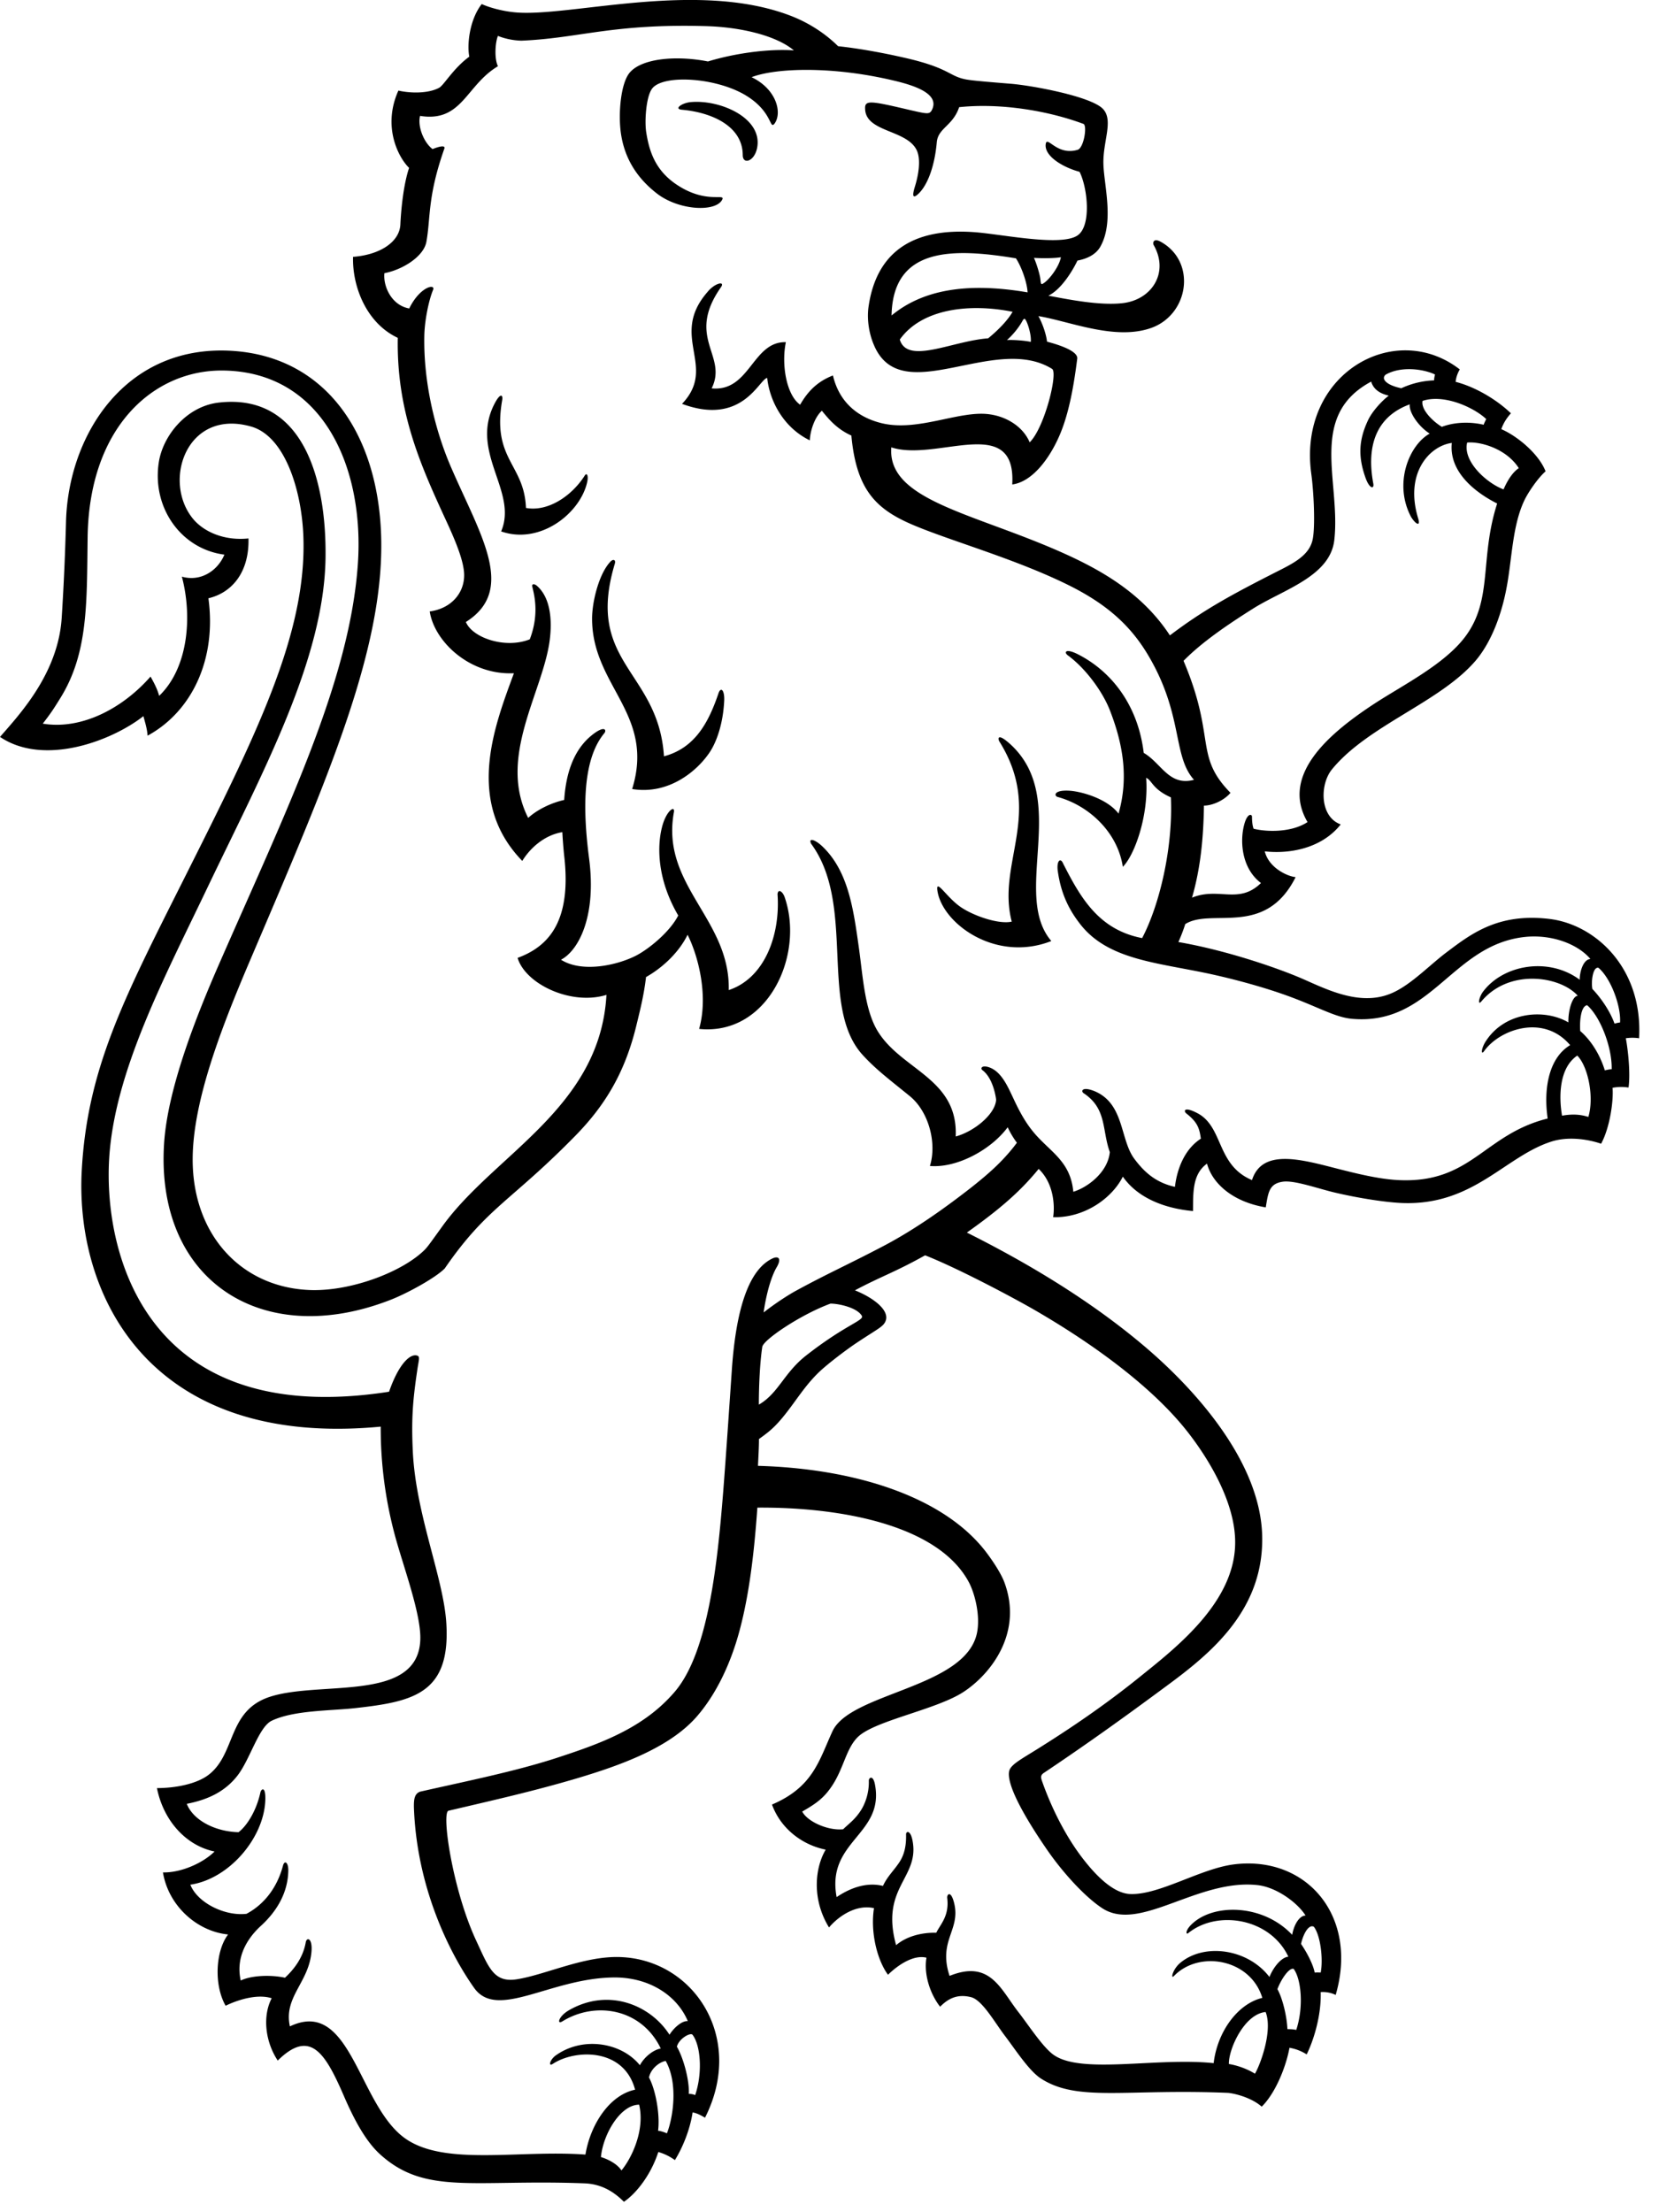 <svg width="135" height="180" xmlns="http://www.w3.org/2000/svg" xmlns:svg="http://www.w3.org/2000/svg">
  <path clip-rule="evenodd" d="m48.9,175.51c0.64,0.2 1.34,0.58 1.67,1.09c0.81,-0.97 1.93,-3.25 1.44,-5.35c-1.52,0 -2.93,2.39 -3.11,4.26zm3.92,-6.46c0.58,1.12 0.89,3.11 0.73,4.32c0.21,0.02 0.48,0.11 0.72,0.21c0.47,-1.17 0.96,-4.01 -0.1,-5.89c-0.49,0.08 -1.22,0.62 -1.36,1.36l0.01,0zm3.75,1.42c0.62,-1.83 0.44,-4.04 -0.21,-4.9c-0.16,-0.23 -1.11,0.3 -1.28,0.96c0.52,0.89 1.03,2.71 0.97,3.84a1.3,1.3 0 0 1 0.52,0.1zm43.43,-2.53c0.85,0.14 1.65,0.49 2.12,0.79c0.42,-0.69 1.47,-3.49 0.87,-5.02c-1.73,0.16 -3.02,3.01 -2.99,4.23zm3.95,-6.09c0.43,0.77 0.78,2.28 0.81,3.25c0.22,0.01 0.51,0.01 0.72,0.07c0.62,-1.87 0.41,-4.14 -0.21,-4.97c-0.37,-0.12 -1.03,0.86 -1.32,1.65zm3.52,-1.35c0.21,-1.04 0,-2.99 -0.55,-3.72c-0.39,-0.24 -0.85,0.5 -1.05,1.39c0.45,0.65 0.99,1.66 1.11,2.33c0.16,-0.01 0.31,-0.01 0.49,0zm-39.89,-54.43c-2.42,0.89 -5.46,2.94 -5.55,3.52c-0.2,1.33 -0.28,3.26 -0.28,4.7c1.58,-0.91 2.03,-2.55 3.8,-3.96c3.21,-2.52 4.76,-2.88 4.59,-3.25c-0.37,-0.68 -1.87,-1.01 -2.56,-1.01zm34.71,47.31c-4.84,-0.5 -9.49,3.83 -12.54,1.92c-1.38,-0.88 -3.24,-2.88 -4.6,-4.87c-0.85,-1.24 -3.26,-4.83 -3.04,-6.27c0.09,-0.6 1.05,-1.04 2.74,-2.12c2.94,-1.85 5.59,-3.72 8.04,-5.71c2.99,-2.4 7.58,-6.04 7.62,-10.76c0.04,-3.25 -2.11,-6.79 -3.79,-8.96c-2.95,-3.82 -8.03,-7.45 -12.86,-10.21c-2.13,-1.2 -6.1,-3.28 -8.58,-4.26c-2.44,1.37 -3.64,1.74 -5.71,2.85c1.52,0.61 2.76,1.59 2.52,2.42c-0.16,0.52 -0.54,0.63 -2.35,1.83c-1.06,0.71 -2.36,1.73 -2.96,2.28c-1.33,1.23 -2.06,2.59 -3.2,3.94c-0.69,0.81 -1.12,1.12 -1.82,1.63c0,0.69 -0.04,1.31 -0.08,2.18c7.89,0.22 15.03,2.5 18.48,6.91c0.49,0.63 1.25,1.73 1.56,2.54c1.55,4.12 -1.08,7.47 -3.29,8.93c-2.19,1.45 -7.19,2.33 -8.6,3.66c-1.08,1.03 -1.18,2.88 -2.47,4.47c-0.58,0.73 -1.27,1.15 -2.08,1.62c0.44,0.84 2.13,1.57 3.33,1.44c0.47,-0.46 0.94,-0.77 1.42,-1.5c0.37,-0.56 0.7,-1.46 0.67,-2.45c-0.01,-0.24 0.34,-0.52 0.5,0.31c0.78,4.1 -3.98,4.57 -3.12,9.16c0.87,-0.59 2.27,-1.28 3.77,-0.91c0.37,-0.8 0.91,-1.27 1.35,-1.95c0.26,-0.41 0.56,-1.05 0.53,-2.23c-0.01,-0.3 0.39,-0.41 0.55,0.63c0.47,2.95 -2.65,3.7 -1.36,8.37c0.84,-0.72 2.08,-1.04 3.27,-1.01c0.31,-0.67 1.07,-1.34 0.89,-2.82c-0.04,-0.33 0.31,-0.66 0.57,0.44c0.52,2.18 -1.33,3.01 -0.38,5.89c3.29,-1.33 4.13,1.05 5.59,2.93c0.84,1.08 1.93,2.77 2.8,3.44c2.21,1.69 8.4,0.24 13.1,0.73c0.3,-2.55 1.95,-4.83 3.96,-5.31c-0.95,-3.16 -5.12,-3.91 -7.18,-1.79c-0.31,0.32 -0.12,-0.53 0.49,-1.05c1.98,-1.66 5.52,-1.15 7.27,1.14c0.35,-0.87 1.02,-1.62 1.54,-1.65c-1.48,-3.14 -5.79,-3.84 -8.16,-1.91c-0.19,0.14 -0.25,-0.27 0.41,-0.84c1.83,-1.61 5.75,-1.49 8.06,0.97c0.16,-0.9 0.62,-1.57 1.09,-1.57c-0.64,-1.03 -2.38,-2.33 -3.95,-2.48zm26.06,-67.49c-1.5,1.01 -1.5,3.38 -1.24,4.89c0.79,-0.14 1.45,-0.12 2.14,0.1c0.48,-1.57 0,-4.08 -0.9,-4.99zm2.8,1.11c0.04,-1.8 -0.94,-4.3 -2,-5.21c-0.51,0.08 -0.62,1.3 -0.56,2.1c1.01,0.87 1.68,2.14 2,3.2c0.19,-0.04 0.41,-0.09 0.56,-0.09zm-1.57,-6.53c0.72,0.75 1.46,1.85 1.8,2.82c0.12,-0.03 0.32,-0.09 0.45,-0.09c0.09,-1.27 -0.7,-3.54 -1.75,-4.45c-0.46,-0.13 -0.62,1.14 -0.5,1.72zm-5.99,-42.38c-1.01,-1.58 -3.11,-2.18 -4.2,-2.08c-0.38,1.54 1.62,3.32 2.96,3.81c0.43,-0.98 0.86,-1.47 1.24,-1.73zm-2.65,-3.99c-0.96,-0.92 -3.41,-2.07 -5.18,-1.48c-0.15,0.71 0.85,1.68 1.57,2.11c0.87,-0.33 2.09,-0.47 3.4,-0.17c0.05,-0.14 0.12,-0.28 0.21,-0.46zm-9.81,4.81c-0.65,-1.8 -0.54,-3.14 0.18,-4.69c0.35,-0.76 1.16,-1.62 1.7,-2.03c-0.95,-0.21 -1.31,-0.71 -1.43,-1.14c-5.17,2.77 -2.47,8.12 -3,12.88c-0.33,2.96 -4.1,4.02 -6.58,5.57c-2.13,1.34 -4.22,2.77 -5.69,4.27c2.67,6.31 0.84,7.7 3.82,10.74c-0.51,0.61 -1.46,1.04 -2.16,1.04c-0.04,2.67 -0.28,5.1 -0.97,7.49c2.18,-0.89 3.8,0.58 5.61,-1.19c-1.67,-1.27 -1.73,-3.63 -1.31,-4.94c0.25,-0.76 0.58,-0.67 0.58,-0.45c0,0.38 0.04,0.73 0.13,0.97c0.97,0.25 3.03,0.35 4.39,-0.54c-2.33,-3.97 2.12,-7.46 5.48,-9.66c2.34,-1.52 5.7,-3.2 7.37,-5.45c2.25,-3.03 1.14,-6.32 2.58,-10.81c-1.69,-0.85 -3.94,-2.52 -3.69,-4.93c-1.78,0.23 -3.88,2.43 -2.73,6.17c0.19,0.65 -0.2,0.46 -0.58,-0.14c-1.46,-2.74 -0.15,-5.87 1.51,-6.79c-0.93,-0.59 -1.71,-1.76 -1.62,-2.38c-2.7,0.98 -3.55,3.33 -2.97,6.44c0.09,0.46 -0.29,0.47 -0.62,-0.43zm5.64,-8.44c-0.95,-0.45 -2.77,-0.7 -4.02,0.02c-0.4,0.36 0.11,0.86 1.28,1.1a6.88,6.88 0 0 1 2.67,-0.64c0,-0.19 0.03,-0.27 0.07,-0.48zm-33.38,-4.52c-0.11,-0.05 -0.18,0.18 -0.34,0.42a6.31,6.31 0 0 1 -1.11,1.3c0.5,-0.03 1.48,0.04 1.94,0.15c0.06,-0.68 -0.34,-1.8 -0.49,-1.87zm-10.17,1.68c0.62,2.07 4.31,0.1 7.19,-0.1c0.9,-0.74 1.61,-1.5 1.99,-2.16c-3.52,-0.71 -7.4,-0.25 -9.18,2.26zm10.92,-6.65c0.28,0.66 0.47,1.39 0.51,1.66c0.04,0.29 0.03,0.54 0.18,0.46c0.5,-0.25 1.36,-1.39 1.5,-2.17c-0.6,0.1 -1.68,0.09 -2.19,0.05zm-11.59,4.69c2.42,-2 5.92,-2.76 11.07,-1.88c-0.05,-0.88 -0.54,-2.16 -0.95,-2.77c-5.15,-0.85 -10.01,-0.93 -10.12,4.65zm-15,-23.54c-7.7,-0.23 -10.38,0.98 -15.11,1.18c-0.91,-0.02 -1.64,-0.27 -1.92,-0.39c-0.22,0.52 -0.31,1.84 0,2.47c-2.61,1.55 -2.91,4.59 -6.34,4.04c-0.22,0.93 0.36,2.22 1.02,2.7c0.35,-0.14 1.07,-0.39 0.96,-0.04c-1.38,3.92 -1.11,5.6 -1.46,7.57c-0.2,1.18 -1.88,2.27 -3.42,2.57c-0.11,1.04 0.56,2.61 2.02,2.87c0.87,-1.78 2.16,-2.05 1.94,-1.51c-0.37,0.9 -0.68,2.51 -0.71,3.67c-0.09,3.87 0.9,7.79 2.13,10.66c2.41,5.6 5.4,10.07 1.25,12.69c0.54,1.3 3.22,2.2 5.2,1.41c0.83,-2.16 0.31,-3.78 0.2,-4.31c-0.04,-0.19 0.14,-0.23 0.35,-0.07c1.21,1.02 1.28,3.02 1.05,4.61c-0.62,4.21 -4.21,9.41 -1.73,14.3c0.74,-0.68 1.89,-1.23 2.93,-1.46c0.17,-2.56 0.98,-4.36 2.46,-5.43c0.87,-0.63 1.02,-0.23 0.78,0.03c-1.82,2.23 -1.7,6.43 -1.21,10.19c0.61,4.7 -0.87,7.47 -2.29,8.21c1.74,1.1 4.63,0.43 6.12,-0.34c1.09,-0.57 2.77,-1.97 3.42,-3.26c-1.65,-2.82 -1.75,-5.46 -1.33,-7.15c0.34,-1.4 1.12,-1.88 0.97,-1.21c-1.05,5.93 4.6,8.65 4.47,14.43c2.93,-0.97 4.21,-4.49 3.97,-7.81c0.05,-0.45 0.4,-0.23 0.57,0.22c1.66,4.73 -1.36,11.32 -6.95,10.75c0.79,-2.8 -0.13,-6.07 -0.94,-7.66c-0.72,1.47 -2.08,2.71 -3.38,3.44c-0.17,1.47 -0.5,2.76 -0.76,3.83c-0.92,3.88 -2.54,6.57 -4.95,9.04c-5.28,5.4 -7.23,5.84 -10.67,10.84c-0.76,0.77 -3.03,2.01 -4.35,2.53c-10.44,4.11 -19.19,-1.48 -18.49,-12.67c0.28,-4.49 2.63,-10.41 4.5,-14.68c5.47,-12.5 10.61,-22.96 11.27,-32.5c0.54,-7.84 -2.83,-15.66 -10.99,-15.74c-5.54,-0.06 -10.89,4.49 -11,13.6c-0.07,5.38 0.05,9.43 -2.25,13.1c-0.49,0.79 -0.73,1.17 -1.4,2.03c3.18,0.53 6.53,-1.27 8.77,-3.83c0.21,0.38 0.55,0.98 0.7,1.57c2.35,-2.25 2.72,-6.4 1.85,-9.7c1.54,0.44 2.92,-0.49 3.46,-1.79c-3.53,-0.46 -5.9,-3.82 -5.34,-7.5c0.33,-2.18 2.25,-4.56 4.86,-4.87c6.81,-0.8 8.8,6.1 8.71,12.64c-0.12,8.29 -5.13,17.45 -9.57,26.74c-3.57,7.48 -7.62,15.07 -8.04,22.18c-0.45,7.88 3.16,21.97 22.78,18.92c0.79,-2.29 1.76,-3.18 2.34,-2.92c0.19,0.1 0.05,0.46 -0.05,1.2c-0.36,2.42 -0.48,3.94 -0.36,6.53c0.23,5.1 2.45,10.2 2.72,13.89c0.41,5.83 -2.61,6.51 -7.38,7.04c-2.01,0.23 -4.99,0.16 -6.82,1.03c-1.06,0.51 -1.76,3.15 -2.79,4.47c-1.02,1.31 -2.42,1.96 -4.12,2.29c0.51,1.32 2.28,2.26 4.21,2.31c0.69,-0.52 1.46,-1.76 1.78,-3.24c0.07,-0.3 0.44,-0.53 0.4,0.62c-0.1,3.07 -2.93,6.42 -6.1,6.89c0.57,1.47 2.81,2.58 4.57,2.37c1.37,-0.73 2.46,-2.04 2.96,-3.89c0.13,-0.53 0.46,-0.29 0.44,0.4c-0.04,1.83 -0.98,3.33 -2.23,4.47c-1.24,1.14 -2.04,2.67 -1.64,4.45c0.82,-0.41 2.41,-0.49 3.6,-0.23c0.6,-0.56 1.45,-1.51 1.69,-2.88c0.08,-0.45 0.55,-0.35 0.47,0.72c-0.19,2.54 -2.29,3.71 -1.76,6.12c5,-2.39 5.55,6.48 9.43,9.15c3.22,2.22 9.19,0.89 14.62,1.28c0.39,-2.39 1.92,-4.83 4.04,-5.28c-0.91,-3.42 -4.87,-3.29 -6.68,-2.11c-0.39,0.26 -0.28,-0.26 0.16,-0.63c2.2,-1.63 5.39,-1.13 6.91,0.75c0.37,-0.69 1.11,-1.26 1.7,-1.36c-1.56,-3.25 -5.29,-3.87 -7.99,-2.22c-0.49,0.32 -0.35,-0.39 0.51,-0.89c3.24,-1.87 6.66,-0.41 8.19,1.99c0.31,-0.51 0.98,-1.15 1.49,-1.11c-0.89,-2.11 -3.19,-3.61 -6.12,-3.55c-5.1,0.09 -9.39,3.47 -11.26,0.86c-2.1,-2.96 -4.7,-8.33 -4.91,-14.75c0,-0.54 0.02,-1.06 0.51,-1.23c3.94,-0.89 7.67,-1.64 11,-2.71c3.58,-1.17 7.15,-2.41 9.72,-5.42c2.73,-3.2 3.47,-10.42 3.94,-16.28c0.22,-2.8 0.5,-6.95 0.71,-10.02c0.35,-4.91 1.39,-8.06 3.31,-8.96c0.49,-0.22 0.73,0.02 0.35,0.69c-0.49,0.81 -0.89,2.33 -1.08,3.71c0.85,-0.67 1.96,-1.41 2.73,-1.82c2.52,-1.37 4.21,-2.11 6.99,-3.57c2.66,-1.39 5.2,-3.24 7.1,-4.72c1.2,-0.95 2.59,-2.08 3.79,-3.7a6.9,6.9 0 0 1 -0.75,-1.26c-1.35,1.83 -4.14,3.34 -6.33,3.15c0.58,-1.83 -0.08,-4.4 -1.62,-5.67c-1.71,-1.39 -2.77,-2.18 -3.85,-3.36c-3.58,-3.92 -0.52,-12.19 -4.19,-17.18c-0.26,-0.51 0.3,-0.37 0.9,0.2c2.13,2.02 2.54,5.13 2.98,8.25c0.33,2.34 0.47,5.13 1.58,6.87c1.98,3.12 6.5,3.8 6.3,8.49c1.44,-0.38 3.21,-1.77 3.29,-2.99c-0.07,-0.56 -0.35,-1.83 -1.11,-2.4c-0.19,-0.14 -0.07,-0.43 0.5,-0.25c1.06,0.34 1.58,1.64 2.04,2.6c0.49,1.05 1,1.99 1.73,2.83c1.3,1.5 2.9,2.27 3.12,4.71c1.21,-0.37 2.82,-1.62 2.97,-3.23c-0.65,-1.82 -0.23,-3.53 -2.13,-4.79c-0.24,-0.16 -0.13,-0.58 0.9,-0.16c2.42,1.02 2.05,3.91 3.22,5.49c0.78,1.05 1.72,1.94 3.31,2.29c0.17,-1.48 0.8,-3.08 2.11,-3.92c-0.12,-0.83 -0.25,-1.32 -1.18,-2.05c-0.24,-0.19 -0.2,-0.59 0.85,-0.05c2.2,1.11 1.55,4.23 4.49,5.47c0.83,-2.59 3.98,-1.69 6.98,-0.92c1.49,0.38 3.33,0.84 4.93,0.92c5.95,0.29 6.94,-3.71 12.15,-5.01c-0.37,-2.59 0.17,-4.98 1.83,-5.97c-2.18,-2.58 -5.78,-1.26 -7.01,0.5c-0.27,0.35 -0.23,-0.27 0.18,-0.87c1.57,-2.36 4.75,-2.61 6.69,-1.48c-0.04,-0.81 0.27,-2.13 0.76,-2.17c-1.42,-1.6 -5.6,-2.25 -7.86,0.48c-0.28,0.31 -0.21,-0.28 0.12,-0.77c1.65,-2.25 5.38,-2.89 7.9,-1.01c-0.02,-0.53 0.25,-1.66 0.87,-1.69c-1.07,-1.26 -3.19,-2 -5.27,-1.8c-6,0.6 -7.63,7.22 -14.1,6.67c-1.49,-0.12 -2.94,-1.08 -5.83,-2.07c-1.51,-0.52 -3.37,-1.04 -5.06,-1.43c-4.62,-1.08 -8.92,-1.14 -11.3,-4.26c-0.81,-1.05 -1.5,-2.32 -1.77,-4.18c-0.15,-0.87 0.19,-1.26 0.43,-0.68c1.42,2.79 2.9,5.37 6.42,6.05c1.44,-2.74 2.52,-7.41 2.34,-11.45c-1.53,-0.69 -1.52,-1.38 -2.01,-1.59c0.22,3.07 -0.94,6.28 -1.9,7.24c-0.44,-2.88 -2.83,-5.01 -5.29,-5.68c-0.32,-0.08 -0.36,-0.6 0.98,-0.51c0.9,0.06 3.02,0.62 3.96,1.86c0.85,-2.96 0.34,-5.73 -0.71,-8.42c-0.57,-1.46 -1.92,-3.36 -3.42,-4.46c-0.33,-0.24 -0.19,-0.61 0.87,-0.06c2.74,1.41 4.85,4.17 5.31,8c1.45,0.84 2.05,2.73 4.09,2.19c-1.74,-1.94 -0.87,-5.2 -3.62,-9.95c-1.45,-2.52 -3.41,-4.33 -6.69,-5.94c-4.05,-1.99 -8.93,-3.39 -12.05,-4.64c-3.28,-1.31 -5.09,-2.76 -5.52,-7.48c-1.1,-0.5 -1.74,-1.2 -2.4,-2.02c-0.59,0.52 -0.96,1.66 -0.98,2.41c-2.13,-1.03 -3.27,-3.19 -3.47,-5.08c-0.66,0.1 -2.01,3.94 -6.93,2.11c2.92,-3.06 -1.09,-5.47 2.07,-9.1c0.59,-0.74 1.48,-0.93 1.09,-0.38c-2.88,4.12 0.59,5.53 -0.75,8.22c3.12,0.3 3.31,-3.83 6.04,-3.76c-0.38,1.83 0.05,4.31 1.16,5.09c0.66,-1.15 1.46,-1.91 2.67,-2.38c0.53,2.26 2.13,3.47 4.08,3.91c2.94,0.65 6.26,-1.09 8.66,-0.75c1.46,0.2 2.75,1.05 3.27,2.28c1.21,-1.18 2.31,-5.63 1.83,-5.97c-4.69,-2.93 -12.29,3.35 -14.51,-1.96c-0.4,-0.93 -0.59,-2.13 -0.42,-3.19c0.65,-4.28 3.49,-6.35 8.59,-5.98c2.24,0.16 7.14,1.21 8.44,0.24c1.09,-0.8 0.79,-3.82 0.13,-5.15c-1.31,-0.35 -2.84,-1.24 -2.76,-2.21c0.08,-0.86 0.88,0.96 2.63,0.41c0.5,-0.22 0.76,-2 0.44,-2.1c-2.81,-1.05 -6.69,-1.72 -10.11,-1.36c-0.51,1.53 -1.72,1.69 -1.82,2.86c-0.18,2.02 -0.8,3.67 -1.66,4.33c-0.33,0.22 -0.31,-0.12 -0.11,-0.76c0.24,-0.78 0.51,-2.09 0.15,-2.9c-0.78,-1.71 -4.14,-1.47 -4.21,-3.37c-0.05,-0.77 0.4,-0.69 3.72,0.09c1.4,0.32 1.54,0.35 1.74,-0.08c0.56,-1.24 -1.35,-1.91 -3.03,-2.31c-5.05,-1.22 -9.7,-1.06 -11.67,-0.3c1.99,0.95 2.51,2.85 1.88,3.76c-0.44,0.58 -0.13,-0.94 -2.37,-2.29c-2.45,-1.47 -6.78,-1.71 -7.62,-0.52c-0.48,0.67 -0.61,2.66 -0.46,3.56c0.25,1.56 0.75,3.08 2.47,4.23c2.36,1.58 3.94,0.7 3.72,1.2c-0.49,1.07 -3.57,0.92 -5.37,-0.51c-1.5,-1.18 -2.61,-2.75 -2.9,-4.98c-0.2,-1.58 0.01,-3.96 0.73,-4.82c0.98,-1.16 3.77,-1.42 6.37,-0.91c2.09,-0.64 4.86,-1.05 6.99,-0.9c-1.49,-1.25 -4.44,-1.89 -7.05,-1.97zm30.13,19.07c-0.51,1.05 -1.41,2.4 -2.37,2.86c1.52,0.28 4.11,0.82 6.02,0.61c2.39,-0.26 3.83,-2.48 2.55,-4.73c-0.09,-0.15 -0.04,-0.6 0.55,-0.28c2.95,1.6 2.34,5.91 -0.74,7.02c-2.95,1.05 -6.61,-0.53 -9.19,-0.96c0.38,0.69 0.65,1.57 0.7,2.08c0.72,0.19 2.53,0.71 2.46,1.38c-0.26,2.04 -0.65,4.49 -1.5,6.38c-0.75,1.69 -2.12,3.64 -3.79,3.86c0.34,-5.84 -6.16,-1.81 -9.84,-3.02c-0.33,4.15 6.18,5.26 13.14,8.23c3.62,1.55 7.17,3.47 9.53,7.07c2.75,-2.09 5.09,-3.35 8.73,-5.2c1.37,-0.69 2.63,-1.33 2.89,-2.62c0.21,-1.03 0.1,-3.75 -0.12,-5.36c-1.08,-8.1 6.79,-12.57 12.09,-8.46c-0.15,0.24 -0.3,0.61 -0.34,1.01c1.64,0.42 3.38,1.48 4.5,2.56c-0.35,0.39 -0.62,0.81 -0.78,1.29c1.31,0.57 3.04,2 3.6,3.43c-0.66,0.58 -1.44,1.76 -1.72,2.35c-0.99,2.08 -1,4.72 -1.45,7.1c-0.38,2.06 -1.18,4.36 -2.5,5.93c-2.88,3.4 -8.8,5.29 -11.72,8.88c-0.99,1.22 -1,3.85 0.72,4.47c-1.65,2.08 -4.41,2.4 -6.18,2.19c0.31,1.3 1.77,2.02 2.51,2.1c-2.48,4.95 -6.85,2.47 -8.98,3.82a13.38,13.38 0 0 1 -0.56,1.46c3.6,0.62 7.42,1.89 9.6,2.78c1.91,0.77 4.81,2.48 7.51,1.48c1.65,-0.6 3.22,-2.3 4.72,-3.43c1.98,-1.49 4.19,-3.21 8.36,-2.71c3.71,0.44 7.62,3.96 7.3,9.71a3.6,3.6 0 0 0 -1.08,0c0.17,0.89 0.39,2.83 0.22,4.01a3.83,3.83 0 0 0 -1.3,0.02c0.09,1.06 -0.22,3.25 -0.93,4.55c-1.06,-0.36 -2.66,-0.62 -4.06,-0.17c-3.91,1.26 -6.51,5.48 -12.7,4.96c-1.46,-0.12 -3.34,-0.45 -4.8,-0.79c-1.38,-0.31 -3.38,-1.05 -4.34,-0.91c-1.12,0.16 -1.19,0.88 -1.39,2.09c-2.75,-0.46 -4.37,-2 -4.78,-3.56c-1.22,0.87 -1.12,2.44 -1.14,3.86c-2.37,-0.22 -4.52,-1.09 -5.71,-2.8c-0.86,1.72 -3.08,3.36 -5.67,3.3c0.16,-1.08 -0.01,-2.82 -1.18,-3.93c-1.56,1.92 -3.31,3.38 -5.84,5.18c4.71,2.36 10,5.45 14.61,9.39c4.19,3.59 9.14,9.26 9.41,15.04c0.28,6.23 -4.2,9.83 -7.8,12.48c-3.55,2.63 -6.52,4.75 -9.92,7.03c-0.31,0.19 -0.29,0.37 -0.21,0.62c0.82,2.36 2.03,4.69 3.38,6.42c0.77,0.99 2.31,2.8 3.84,2.84c2.36,0.08 5.71,-2.07 8.41,-2.41c5.9,-0.75 10.17,4.19 8.29,10.62a2.4,2.4 0 0 0 -1.22,-0.23c0.06,1.93 -0.59,3.96 -1.14,5.07a3.74,3.74 0 0 0 -1.4,-0.54c-0.29,1.6 -1.17,3.73 -2.26,4.79c-0.77,-0.68 -2.01,-1.04 -2.72,-1.12c-8.39,-0.35 -12.26,0.76 -15.25,-1.17c-0.95,-0.62 -2.02,-2.27 -2.87,-3.4c-0.9,-1.17 -1.89,-2.99 -2.82,-3.22c-1.17,-0.29 -1.9,0.17 -2.51,0.78c-0.82,-1.05 -1.34,-2.65 -1.11,-3.99c-1.08,-0.27 -2.38,0.65 -3.13,1.39c-0.91,-1.24 -1.44,-3.52 -1.14,-5.42c-1.45,-0.33 -2.88,0.65 -3.66,1.57c-1.43,-2.33 -1.13,-4.88 -0.27,-6.33c-1.97,-0.4 -3.68,-1.76 -4.37,-3.67c3.35,-1.43 3.82,-3.57 4.92,-5.96c1.46,-3.15 10.76,-3.51 11.75,-7.95c0.31,-1.42 -0.16,-3.27 -0.66,-4.2c-2.5,-4.64 -10.42,-6.1 -17.2,-6.05c-0.27,3.84 -0.68,7.12 -1.44,9.97c-0.71,2.67 -1.9,5.24 -3.57,7.12c-2.23,2.48 -6.13,3.88 -9.68,4.94c-3.56,1.05 -6.68,1.75 -10.43,2.63c-0.62,0.07 0.31,6.43 2.23,10.55c1.04,2.24 1.44,3.45 3.3,3.17c2.33,-0.36 5.5,-1.92 8.44,-1.81c5.99,0.21 10.18,6.57 6.89,13.07c-0.39,-0.23 -0.67,-0.37 -1.01,-0.43c-0.22,1.46 -0.84,2.91 -1.44,3.88a4.3,4.3 0 0 0 -1.35,-0.66c-0.59,1.83 -1.78,3.37 -2.8,4.05c-0.75,-0.75 -1.76,-1.45 -3.22,-1.5c-9.04,-0.34 -12.94,0.98 -16.62,-2.36c-1.2,-1.09 -2.14,-2.89 -2.93,-4.71c-1.54,-3.57 -2.76,-5.52 -5.4,-2.92c-1.08,-1.64 -1.21,-3.71 -0.49,-5.07c-1.18,-0.38 -2.79,0.14 -3.75,0.61c-0.96,-1.68 -0.83,-4.44 0.2,-5.8c-2.49,-0.24 -4.85,-2.3 -5.3,-5.05c1.41,0.04 3.21,-0.72 4.2,-1.7c-2.3,-0.47 -4.15,-2.48 -4.69,-5.16c1.53,0 3.26,-0.34 4.23,-1.1c2.2,-1.72 1.51,-5.17 4.91,-6.31c4.08,-1.37 12.06,0.48 12.29,-4.62c0.1,-2.13 -1.46,-6.2 -2.12,-8.74a33.68,33.68 0 0 1 -1.1,-8.64c-18.83,1.79 -24.86,-10.68 -24.33,-20.8c0.44,-8.26 3.41,-14 8.2,-23.53c5.9,-11.75 10.19,-20.2 9.83,-28.27c-0.17,-3.68 -1.52,-8.02 -4.27,-8.78c-5.23,-1.47 -7.23,4.47 -4.69,7.53c0.86,1.03 2.51,1.79 4.5,1.58c0.07,2.73 -1.32,4.41 -3.26,4.87c0.68,5 -1.37,9.23 -4.95,11.18c-0.04,-0.57 -0.19,-1.03 -0.34,-1.59c-2.56,2.01 -8.08,4.11 -11.67,1.69c1.06,-1.2 1.6,-1.84 2.28,-2.77c1.4,-1.93 2.57,-4.25 2.74,-6.91c0.18,-2.78 0.29,-5.51 0.35,-7.78c0.17,-7.18 4.93,-14.59 13.69,-13.94c7.38,0.55 11.56,6.58 11.94,14.64c0.43,9.3 -4.26,19.96 -10.62,34.87c-2.53,5.92 -4.88,12.08 -4.69,16.83c0.23,5.84 4.14,9.92 9.65,10.07c3.36,0.08 7.51,-1.54 9.25,-3.31c0.24,-0.25 0.48,-0.6 1.42,-1.9c4.21,-5.84 12.83,-9.61 13.34,-18.81c-2.89,0.89 -6.6,-0.89 -7.23,-3.01c2.58,-0.95 4.42,-3.04 3.78,-8.4c-0.05,-0.5 -0.11,-1.22 -0.14,-1.83c-1.42,0.23 -2.59,1.25 -3.26,2.34c-4.68,-4.82 -2.26,-10.98 -0.68,-15.27c-3.59,0.17 -6.48,-2.58 -6.85,-5.03c1.74,-0.23 2.84,-1.5 2.8,-3.03c-0.04,-1.26 -0.92,-3.18 -1.62,-4.69c-1.98,-4.31 -3.89,-8.65 -3.78,-14.54c-2.58,-1.21 -3.71,-4.22 -3.64,-6.59c2.21,-0.17 3.78,-1.22 3.85,-2.63c0.05,-1.12 0.24,-3.22 0.71,-4.61c-0.85,-0.82 -2.2,-3.34 -0.87,-6.29c0.94,0.22 2.42,0.26 3.32,-0.23c0.39,-0.22 1.15,-1.58 2.45,-2.53c-0.19,-0.92 -0.01,-2.97 1.01,-4.28c0.63,0.29 1.66,0.57 2.66,0.67c4.36,0.44 14.73,-2.64 22.39,0.25c1.6,0.6 2.95,1.52 3.95,2.51c1.52,0.16 3.43,0.49 5.32,0.92c3.75,0.84 3.67,1.51 5.07,1.78c0.57,0.11 2.14,0.23 3.71,0.36c1.68,0.14 6.5,1.02 7.46,2.05c0.87,0.94 -0.02,2.63 0.03,4.47c0.04,1.71 0.9,4.72 -0.26,6.75c-0.38,0.65 -1.12,0.98 -1.85,1.11zm-26.08,-9.12c-0.23,1.07 -1.16,1.34 -1.16,0.53c-0.01,-2.29 -2.41,-3.45 -4.95,-3.68c-0.68,-0.06 -0.01,-0.55 0.7,-0.62c2.42,-0.23 5.94,1.31 5.41,3.77zm-20.73,20.45c-0.86,4.88 1.79,5.19 1.93,8.8c1.77,0.33 3.71,-0.95 4.78,-2.63c0.17,-0.28 0.34,0 0.18,0.62c-0.63,2.53 -3.86,5.01 -6.98,3.92c1.4,-3.29 -2.66,-6.46 -0.49,-10.48c0.43,-0.79 0.64,-0.64 0.58,-0.23zm8.73,13.25c0.28,-0.35 0.53,-0.25 0.43,0.09c-2.44,8.11 3.55,8.69 4,15.67c2.49,-0.67 3.6,-2.68 4.42,-5.08c0.2,-0.65 0.53,-0.29 0.48,0.58c-0.09,1.8 -0.59,3.27 -1.16,4.14c-1.03,1.56 -3.36,3.51 -6.33,3.02c1.89,-6.1 -3.25,-8.37 -3.26,-13.84c-0.01,-1.28 0.5,-3.52 1.42,-4.58zm31.76,14.61c-0.2,-0.28 -0.21,-0.81 0.86,0.17c4.85,4.44 0.07,12.18 3.33,16.01c-4.47,1.75 -8.75,-1.34 -9.25,-3.98c-0.23,-1.29 0.7,0.44 1.93,1.25c1.03,0.69 3.05,1.39 4.1,1.15c-1.25,-4.76 2.61,-8.79 -0.97,-14.6z" fill="#000" fill-rule="evenodd"/>
</svg>